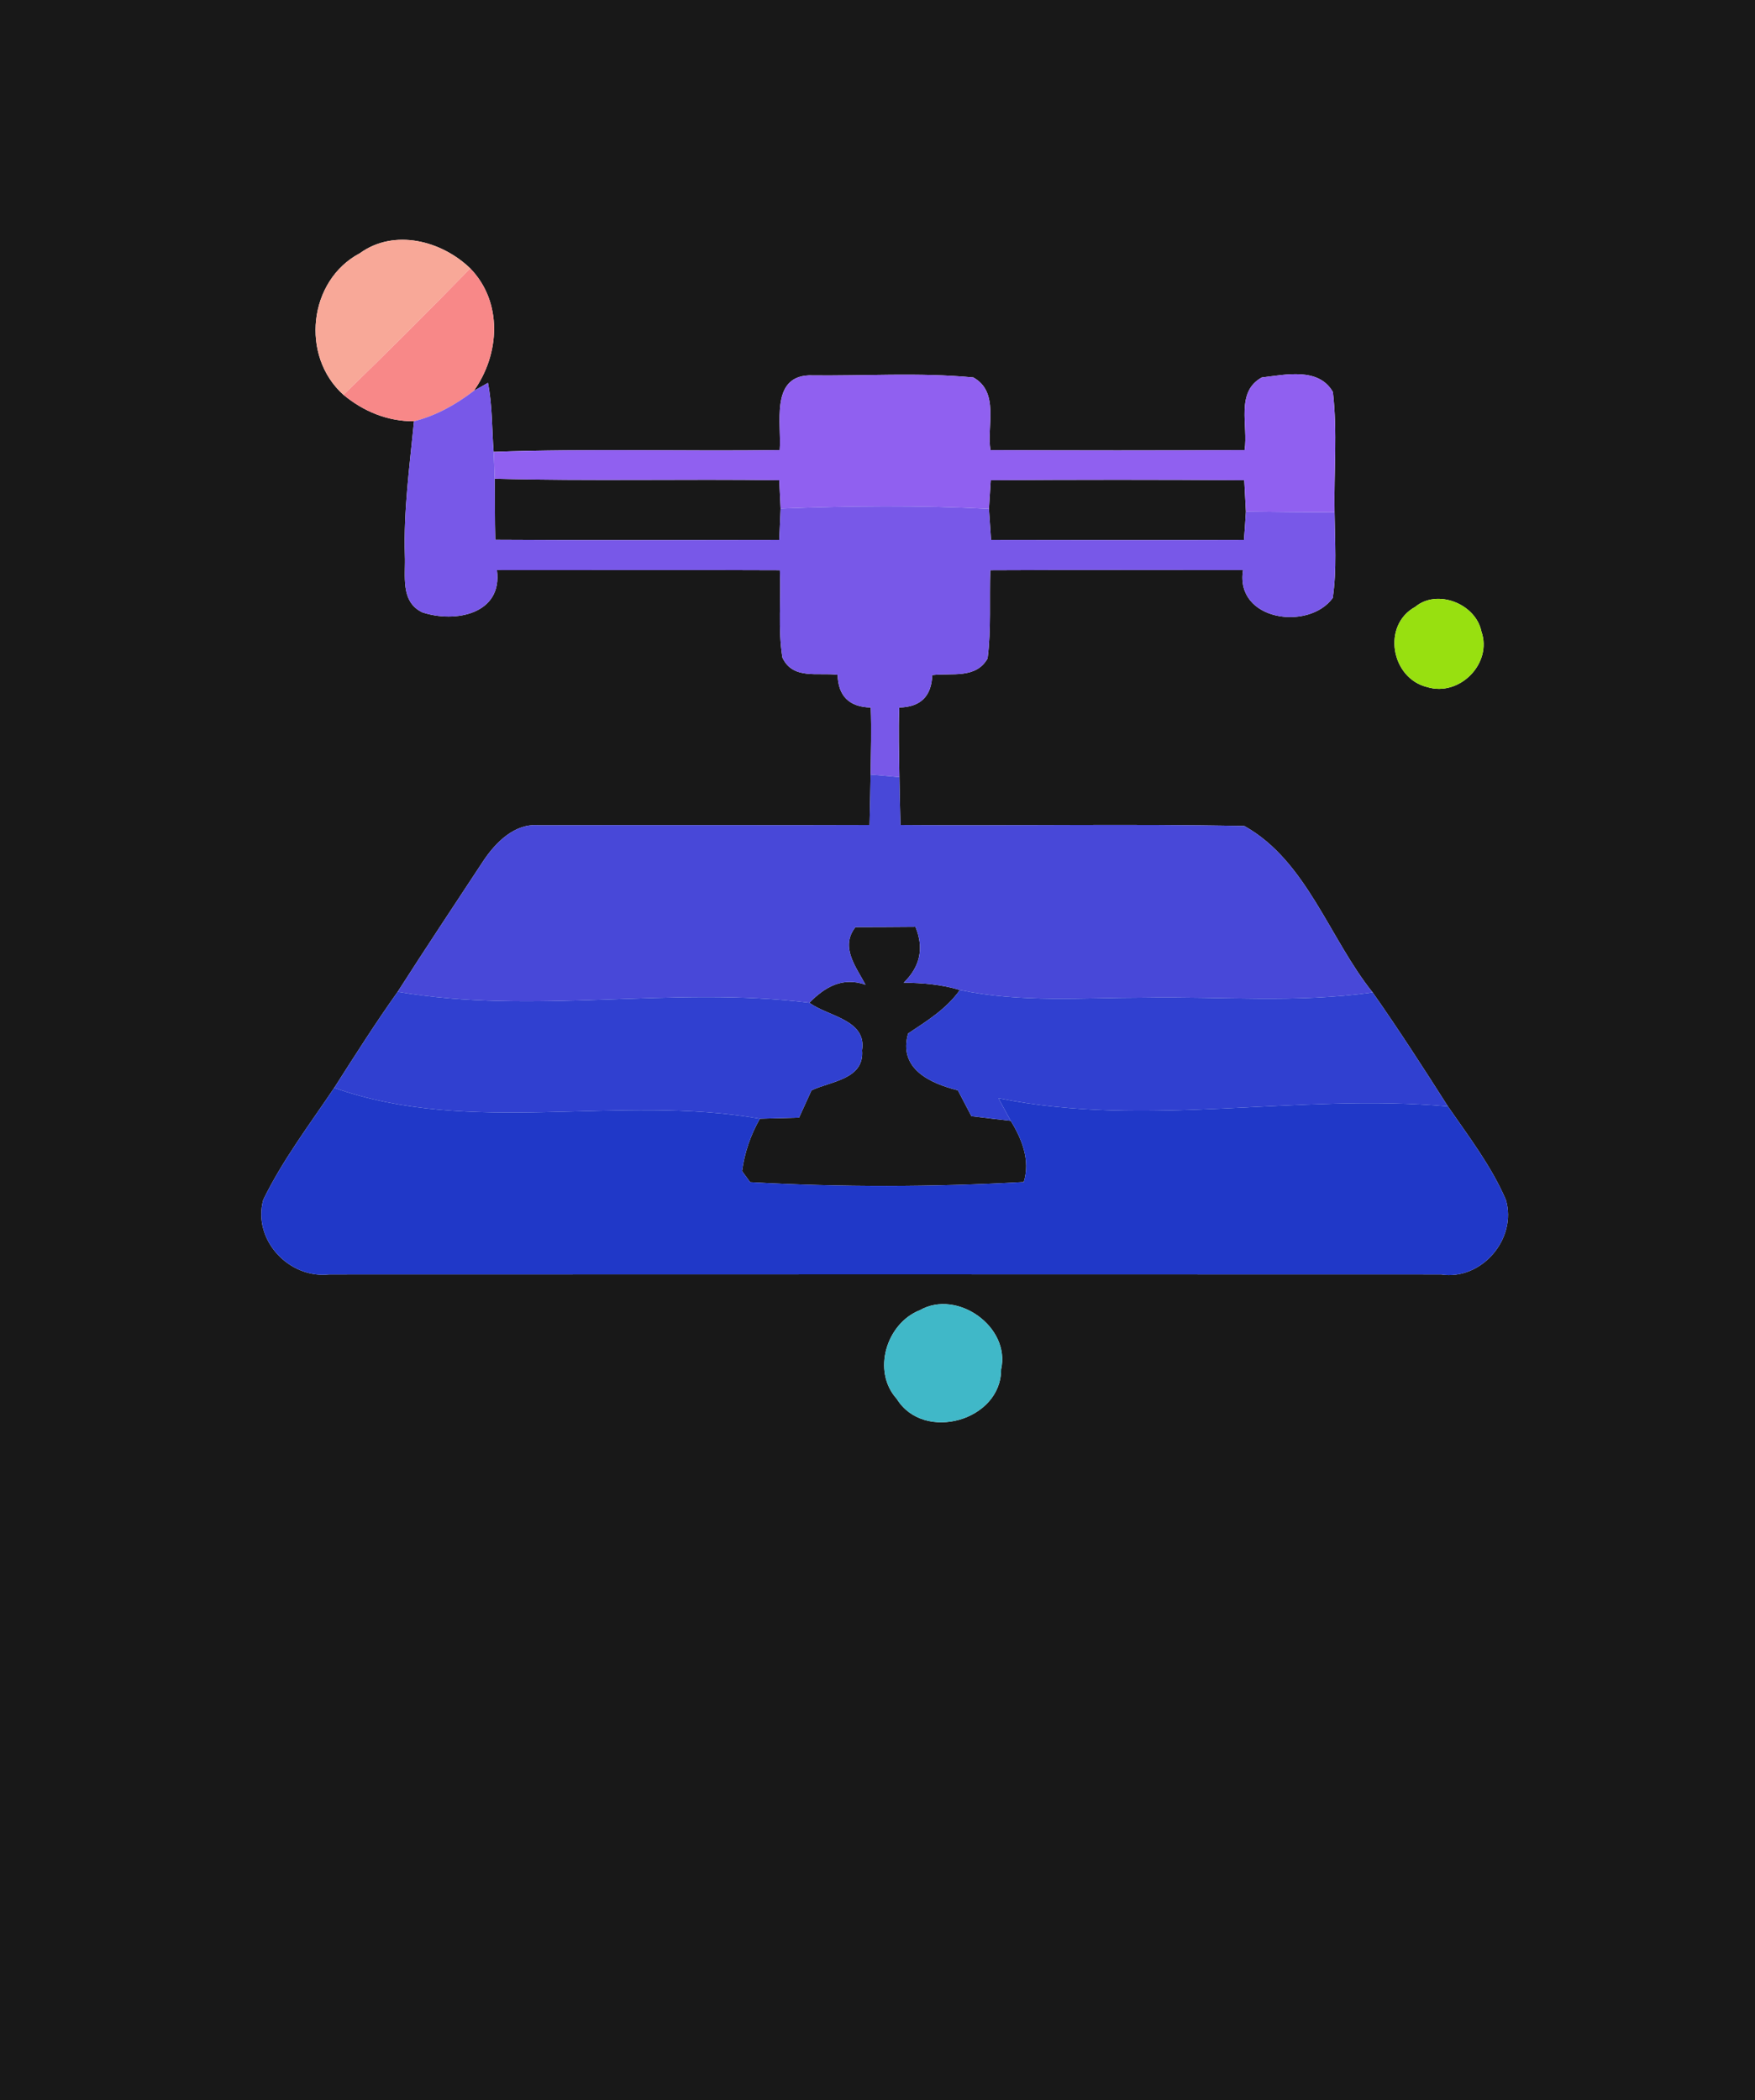 <?xml version="1.0" encoding="UTF-8" ?>
<!DOCTYPE svg PUBLIC "-//W3C//DTD SVG 1.1//EN" "http://www.w3.org/Graphics/SVG/1.1/DTD/svg11.dtd">
<svg width="117px" height="140px" viewBox="0 0 117 140" version="1.1" xmlns="http://www.w3.org/2000/svg">
<g id="#181818ff">
<path fill="#181818" opacity="1.00" d=" M 0.00 0.00 L 117.00 0.00 L 117.00 140.00 L 0.00 140.00 L 0.00 0.00 M 23.99 16.88 C 20.56 18.69 20.01 23.74 22.90 26.32 C 24.24 27.43 25.84 28.09 27.60 28.08 C 27.31 31.05 26.90 34.02 26.99 37.01 C 27.05 38.35 26.66 40.11 28.16 40.82 C 30.34 41.54 33.52 40.94 33.13 38.00 C 39.41 38.01 45.70 37.98 51.99 38.01 C 52.08 39.95 51.85 41.91 52.16 43.83 C 52.85 45.33 54.54 44.81 55.84 44.98 C 55.88 46.40 56.62 47.13 58.05 47.16 C 58.11 48.65 58.06 50.14 58.04 51.63 C 58.03 52.47 57.99 54.15 57.97 54.99 C 50.61 55.02 43.26 54.98 35.90 55.01 C 34.32 54.87 33.06 56.14 32.25 57.34 C 30.33 60.26 28.39 63.17 26.51 66.11 C 25.03 68.19 23.66 70.35 22.28 72.51 C 20.64 74.95 18.84 77.32 17.55 79.97 C 16.82 82.64 19.26 85.25 21.95 84.95 C 46.66 84.94 71.36 84.94 96.07 84.95 C 98.77 85.37 101.16 82.57 100.39 79.97 C 99.42 77.72 97.91 75.75 96.53 73.75 C 94.90 71.19 93.25 68.63 91.51 66.15 C 88.62 62.55 87.11 57.38 82.96 55.06 C 75.32 54.90 67.67 55.06 60.03 54.99 C 60.01 54.19 59.97 52.60 59.96 51.80 C 59.94 50.25 59.89 48.71 59.95 47.16 C 61.37 47.13 62.10 46.41 62.15 45.00 C 63.45 44.84 65.06 45.27 65.84 43.89 C 66.09 41.94 65.95 39.97 66.02 38.01 C 71.63 37.98 77.25 38.00 82.87 38.00 C 82.32 41.37 87.24 42.07 88.85 39.86 C 89.13 37.97 88.99 36.05 88.97 34.15 C 88.92 31.48 89.17 28.79 88.86 26.13 C 87.91 24.46 85.68 24.98 84.12 25.16 C 82.34 26.13 83.23 28.39 82.97 30.00 C 77.32 30.03 71.67 30.03 66.03 30.00 C 65.77 28.39 66.65 26.14 64.89 25.16 C 61.26 24.81 57.57 25.07 53.92 25.02 C 51.33 25.13 52.12 28.29 51.98 30.00 C 45.62 30.09 39.26 29.89 32.91 30.12 C 32.79 28.59 32.83 27.04 32.53 25.52 L 31.59 26.05 C 33.33 23.61 33.53 20.13 31.35 17.89 C 29.44 16.04 26.28 15.22 23.99 16.88 M 94.35 40.45 C 92.10 41.68 92.74 45.22 95.15 45.80 C 97.30 46.46 99.51 44.22 98.76 42.09 C 98.38 40.24 95.81 39.23 94.35 40.45 M 61.33 87.33 C 59.10 88.20 58.11 91.39 59.78 93.24 C 61.59 96.17 66.76 94.69 66.74 91.28 C 67.38 88.43 63.80 85.92 61.33 87.33 Z" />
<path fill="#181818" opacity="1.00" d=" M 33.02 35.98 C 32.98 34.62 33.00 33.26 32.98 31.91 C 39.30 32.08 45.63 31.92 51.95 32.01 C 51.97 32.48 52.02 33.43 52.04 33.90 C 52.02 34.42 51.97 35.47 51.95 35.99 C 45.64 36.00 39.33 36.02 33.02 35.98 Z" />
<path fill="#181818" opacity="1.00" d=" M 66.05 32.01 C 71.68 31.97 77.32 31.97 82.95 32.01 C 82.98 32.53 83.03 33.58 83.06 34.10 C 83.03 34.58 82.97 35.52 82.93 35.99 C 77.31 36.01 71.69 36.00 66.07 35.99 C 66.04 35.47 65.96 34.44 65.93 33.92 C 65.96 33.44 66.02 32.49 66.05 32.01 Z" />
<path fill="#181818" opacity="1.00" d=" M 57.03 61.80 C 58.36 61.80 59.70 61.79 61.03 61.78 C 61.61 63.19 61.35 64.43 60.25 65.50 C 61.51 65.52 62.77 65.62 63.99 65.99 C 63.10 67.25 61.80 68.05 60.54 68.89 C 59.87 71.24 62.00 72.21 63.86 72.68 C 64.09 73.11 64.54 73.97 64.76 74.40 C 65.41 74.48 66.72 74.64 67.38 74.71 C 68.13 75.92 68.70 77.35 68.25 78.79 C 62.20 79.13 56.07 79.14 50.01 78.80 L 49.47 78.06 C 49.64 76.82 50.04 75.65 50.66 74.57 C 51.32 74.55 52.62 74.52 53.27 74.50 C 53.48 74.05 53.89 73.14 54.10 72.68 C 55.36 72.07 57.64 71.96 57.47 70.01 C 57.80 67.96 55.18 67.75 53.96 66.84 C 55.00 65.78 56.18 65.10 57.70 65.64 C 57.09 64.47 55.98 63.13 57.03 61.80 Z" />
</g>
<g id="#f8a898ff">
<path fill="#f8a898" opacity="1.00" d=" M 23.99 16.88 C 26.28 15.22 29.44 16.04 31.35 17.89 C 28.58 20.74 25.76 23.55 22.90 26.32 C 20.01 23.74 20.56 18.69 23.99 16.88 Z" />
</g>
<g id="#f88888ff">
<path fill="#f88888" opacity="1.00" d=" M 31.35 17.89 C 33.53 20.13 33.33 23.61 31.59 26.05 C 30.39 26.97 29.07 27.71 27.60 28.08 C 25.84 28.09 24.24 27.43 22.90 26.32 C 25.76 23.55 28.58 20.74 31.35 17.89 Z" />
</g>
<g id="#9060f0ff">
<path fill="#9060f0" opacity="1.00" d=" M 51.98 30.00 C 52.12 28.29 51.33 25.13 53.92 25.02 C 57.57 25.07 61.26 24.81 64.89 25.16 C 66.65 26.14 65.77 28.39 66.03 30.00 C 71.67 30.03 77.32 30.03 82.97 30.00 C 83.23 28.39 82.34 26.13 84.12 25.16 C 85.68 24.98 87.91 24.46 88.86 26.13 C 89.17 28.79 88.92 31.48 88.97 34.15 C 87.00 34.14 85.03 34.13 83.06 34.10 C 83.03 33.58 82.98 32.53 82.95 32.01 C 77.32 31.97 71.68 31.97 66.05 32.01 C 66.02 32.49 65.96 33.44 65.93 33.92 C 61.30 33.67 56.67 33.72 52.04 33.90 C 52.02 33.43 51.97 32.48 51.95 32.01 C 45.63 31.92 39.30 32.08 32.98 31.91 C 32.97 31.46 32.93 30.57 32.91 30.12 C 39.26 29.89 45.62 30.09 51.98 30.00 Z" />
</g>
<g id="#7858e8ff">
<path fill="#7858e8" opacity="1.00" d=" M 27.60 28.08 C 29.07 27.71 30.39 26.97 31.59 26.05 L 32.53 25.52 C 32.83 27.04 32.79 28.59 32.91 30.12 C 32.93 30.57 32.97 31.46 32.98 31.91 C 33.00 33.26 32.98 34.62 33.02 35.98 C 39.33 36.02 45.64 36.00 51.95 35.99 C 51.97 35.47 52.02 34.42 52.04 33.90 C 56.67 33.72 61.30 33.67 65.93 33.92 C 65.96 34.44 66.04 35.47 66.07 35.99 C 71.69 36.00 77.31 36.01 82.93 35.99 C 82.97 35.52 83.03 34.58 83.06 34.10 C 85.03 34.13 87.00 34.14 88.97 34.15 C 88.99 36.05 89.13 37.97 88.85 39.86 C 87.24 42.07 82.32 41.37 82.87 38.00 C 77.25 38.00 71.63 37.98 66.02 38.01 C 65.95 39.97 66.09 41.94 65.84 43.89 C 65.06 45.27 63.45 44.84 62.15 45.00 C 62.10 46.41 61.37 47.13 59.95 47.16 C 59.89 48.71 59.94 50.25 59.96 51.80 C 59.48 51.76 58.52 51.67 58.04 51.63 C 58.06 50.14 58.11 48.65 58.05 47.16 C 56.62 47.13 55.88 46.40 55.84 44.98 C 54.54 44.81 52.85 45.33 52.16 43.83 C 51.85 41.91 52.08 39.95 51.99 38.01 C 45.70 37.98 39.41 38.01 33.13 38.00 C 33.52 40.94 30.34 41.54 28.16 40.82 C 26.66 40.11 27.05 38.35 26.99 37.01 C 26.90 34.02 27.31 31.05 27.60 28.08 Z" />
</g>
<g id="#98e010ff">
<path fill="#98e010" opacity="1.00" d=" M 94.35 40.45 C 95.81 39.23 98.38 40.24 98.76 42.09 C 99.51 44.22 97.30 46.46 95.15 45.80 C 92.74 45.22 92.10 41.68 94.35 40.45 Z" />
</g>
<g id="#4848d8ff">
<path fill="#4848d8" opacity="1.00" d=" M 58.04 51.63 C 58.52 51.67 59.48 51.76 59.96 51.80 C 59.97 52.60 60.01 54.19 60.03 54.99 C 67.67 55.06 75.32 54.90 82.96 55.06 C 87.11 57.38 88.62 62.55 91.51 66.15 C 86.46 66.88 81.36 66.41 76.29 66.50 C 72.19 66.50 68.04 66.85 63.99 65.99 C 62.77 65.62 61.51 65.52 60.25 65.50 C 61.35 64.43 61.61 63.19 61.03 61.78 C 59.70 61.79 58.36 61.80 57.03 61.80 C 55.98 63.13 57.09 64.47 57.70 65.64 C 56.18 65.10 55.00 65.78 53.96 66.84 C 44.83 65.70 35.62 67.67 26.51 66.11 C 28.39 63.17 30.33 60.26 32.25 57.34 C 33.06 56.14 34.32 54.87 35.90 55.01 C 43.26 54.98 50.61 55.02 57.97 54.99 C 57.99 54.15 58.03 52.47 58.04 51.63 Z" />
</g>
<g id="#3040d0ff">
<path fill="#3040d0" opacity="1.00" d=" M 22.28 72.51 C 23.66 70.35 25.03 68.19 26.51 66.11 C 35.62 67.67 44.83 65.70 53.96 66.84 C 55.18 67.75 57.80 67.96 57.47 70.01 C 57.64 71.96 55.36 72.07 54.10 72.68 C 53.89 73.14 53.48 74.05 53.27 74.50 C 52.62 74.52 51.32 74.55 50.66 74.57 C 41.28 72.91 31.41 75.75 22.28 72.51 Z" />
<path fill="#3040d0" opacity="1.00" d=" M 63.99 65.99 C 68.04 66.85 72.19 66.50 76.29 66.50 C 81.36 66.41 86.46 66.88 91.51 66.15 C 93.25 68.63 94.90 71.19 96.53 73.75 C 86.52 72.84 76.50 75.22 66.56 73.20 C 66.77 73.58 67.17 74.33 67.38 74.71 C 66.72 74.64 65.41 74.48 64.76 74.40 C 64.54 73.97 64.09 73.11 63.86 72.68 C 62.00 72.21 59.87 71.24 60.54 68.89 C 61.80 68.05 63.10 67.25 63.99 65.99 Z" />
</g>
<g id="#2038c8ff">
<path fill="#2038c8" opacity="1.00" d=" M 17.55 79.97 C 18.84 77.32 20.64 74.95 22.28 72.51 C 31.41 75.75 41.28 72.91 50.66 74.57 C 50.04 75.65 49.64 76.82 49.47 78.06 L 50.01 78.80 C 56.07 79.14 62.20 79.13 68.25 78.79 C 68.70 77.35 68.13 75.92 67.38 74.71 C 67.17 74.33 66.77 73.58 66.56 73.20 C 76.50 75.22 86.52 72.84 96.53 73.75 C 97.91 75.75 99.42 77.72 100.39 79.97 C 101.16 82.57 98.77 85.37 96.07 84.95 C 71.36 84.94 46.66 84.94 21.95 84.95 C 19.26 85.25 16.82 82.64 17.55 79.97 Z" />
</g>
<g id="#40b8c8ff">
<path fill="#40b8c8" opacity="1.00" d=" M 61.33 87.33 C 63.80 85.92 67.38 88.43 66.74 91.28 C 66.76 94.69 61.59 96.17 59.78 93.24 C 58.11 91.39 59.10 88.20 61.33 87.33 Z" />
</g>
</svg>
